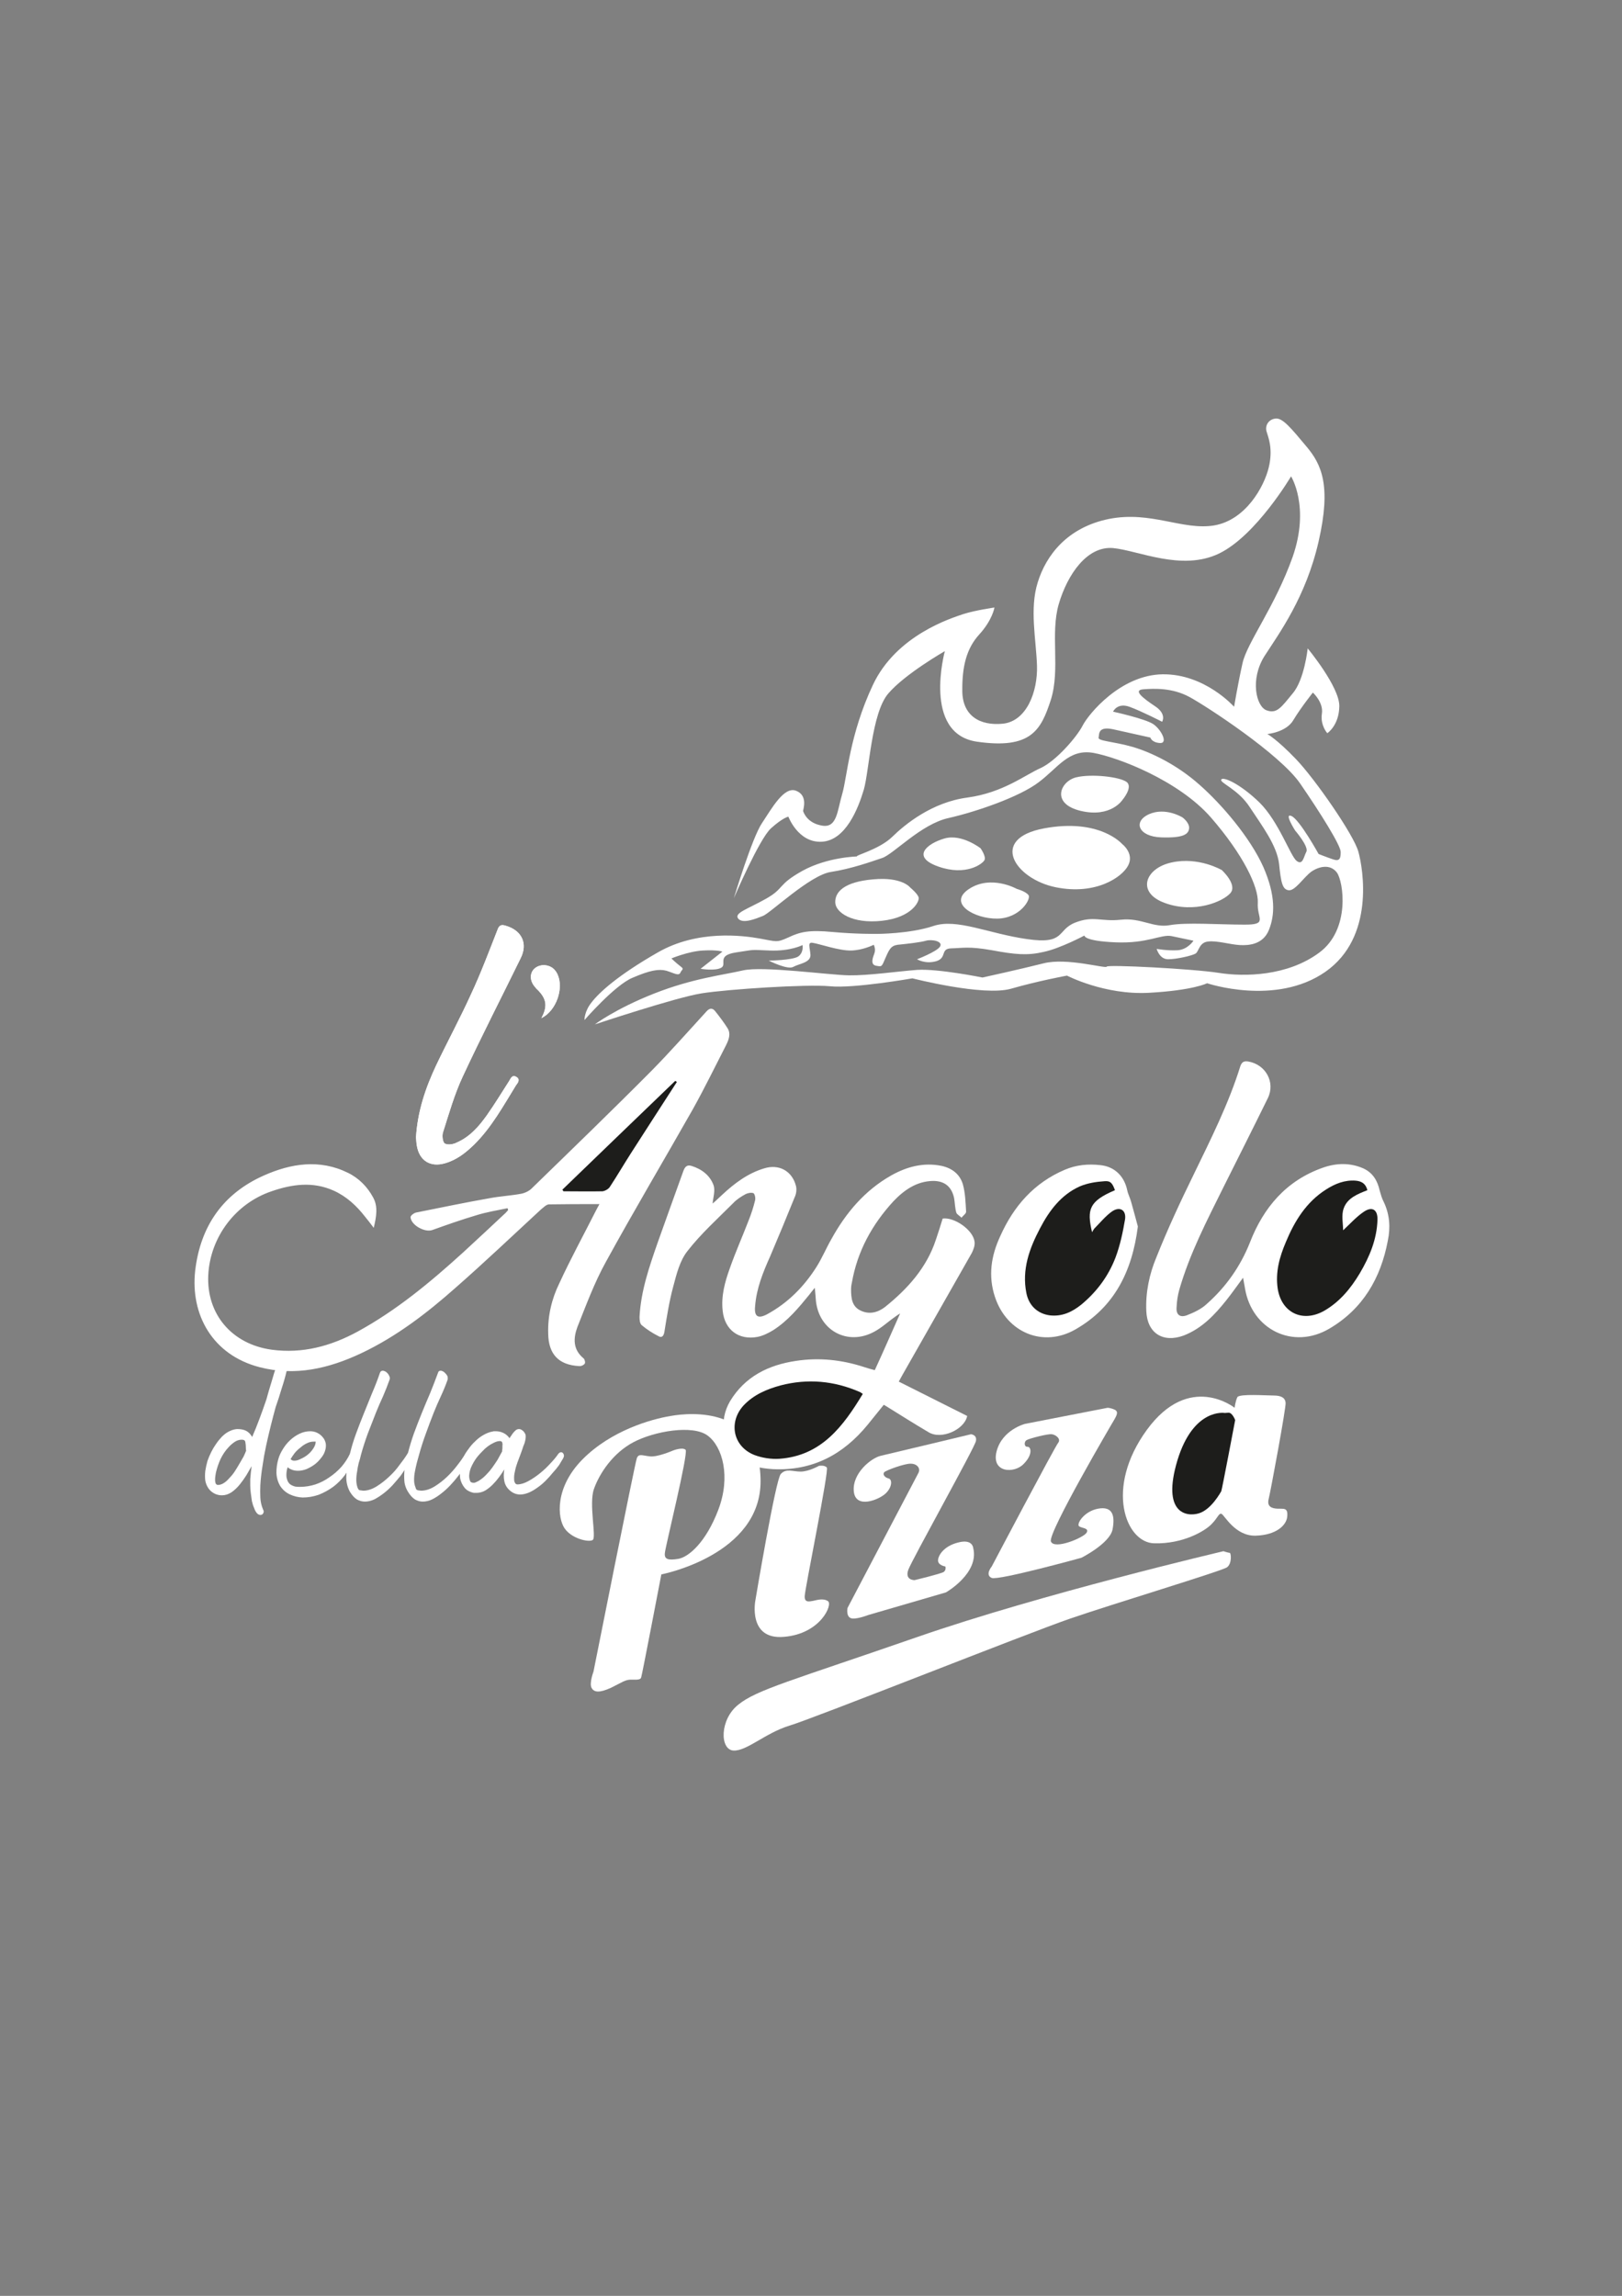 <svg version="1.2" xmlns="http://www.w3.org/2000/svg" viewBox="0 0 595 842" width="595" height="842">
	<rect x="0" y="0" width="595" height="842" fill="#808080" stroke="none"/>
	<title>Angolo della Pizza Monocolore-1-ai</title>
	<style>
		.s0 { fill: #ffffff } 
		.s1 { fill: #1d1d1b } 
	</style>
	<g id="Livello 1">
		<path id="&lt;Path&gt;" class="s0" d="m251.5 531.7c1.1 1.2-7.4 35.4-7.6 37.8-0.3 2.4 1.2 2.8 4.9 2.2 3.7-0.6 10.1-5.9 14.7-18 4.6-12.1 1.6-23.1-3.9-27.2-5.5-4.1-19.6-1.6-27.2 2.4-7.6 4-12.5 11.5-14.5 17.1-2 5.5 1 17.9-0.5 18.8-1.5 0.9-7.7-0.5-10.3-4.3-2.6-3.8-3.7-14.9 6.6-25.3 10.4-10.5 25-14.7 32.3-15.9 7.3-1.3 32.8-3.6 33 23.7 0.2 27.4-36.4 34.4-36.4 34.4 0 0-7.1 37.1-7.4 37.8-0.2 0.7-1 0.9-3.4 0.8-2.4-0.1-3.6 1-7.7 3-4.2 1.9-6.2 1.7-7.1 0-0.9-1.7 0.7-5.9 0.7-5.9 0 0 15.2-76.4 15.9-78.3 0.7-1.8 1.9-1 4.7-0.7 2.8 0.4 8.5-2.1 8.5-2.1 0 0 3.5-1.4 4.7-0.3z"/>
		<path id="&lt;Path&gt;" class="s0" d="m303.3 538.2c0.9 0.9-8 44.3-8.1 47.1-0.2 2.8 2.1 1.9 3.1 1.8 1.1-0.2 3.6-1.1 5.4 0.1 1.9 1.1-2.6 12-16.1 13.1-13.4 1.2-10.5-13.4-10.5-13.4 0 0 7.4-44.2 9.3-46.3 2-2.2 4.3-0.9 7.3-0.9 3 0 6.7-2.1 6.7-2.1 0 0 2-0.4 2.9 0.6z"/>
		<path id="&lt;Path&gt;" class="s0" d="m358 528.5c-0.4 2.3-23.4 43.4-24.8 47.2-1.4 3.9 2.3 3.8 2.3 3.8 0 0 9.6-2.3 10.7-3 1-0.8 0.6-2 0.6-2 0 0-2.7-0.4-2.7-2.2 0-1.8 2.1-5.3 7.4-6.6 5.3-1.4 5.5 2 5.5 2 2.3 9.3-10 16.3-10 16.3l-28.5 8.3c0 0-4.9 1.9-6.5 1.1-1.7-0.8-1.1-3.7-1.1-3.7 0 0 25.1-47.8 26-49.5 0.9-1.7-0.5-3.4-2.8-3.4-2.2-0.1-9 2.4-9.7 3.1-0.7 0.7 0 1.9 1.5 2.3 1.5 0.3 1.4 3.2-1 5.5-2.4 2.3-11.1 5.9-11.7-0.8-0.6-6.6 6.4-12.2 9.9-13 3.5-0.8 33.1-7.9 33.1-7.9 0 0 2.3 0.2 1.8 2.5z"/>
		<path id="&lt;Path&gt;" class="s0" d="m408.9 517c1.5 0.7 0.7 2.1 0 3.4-0.8 1.3-24.5 41.7-23.4 44.9 1.2 3.2 12.1-1.4 13.1-3.2 1-1.7-1.6-1.6-2.7-2.3-1.2-0.7 1.6-5.5 6.9-6.5 5.4-1 6.3 2.6 5.3 7.7-1.1 5.1-11.4 10.3-11.4 10.3 0 0-30.4 8.4-32.9 7.4-2.6-1.1 0-4.2 0-4.2 0 0 23.2-44 24.4-45.4 1.1-1.4-1-3-2.4-3.1-1.4-0.2-8 1.5-9.1 2.1-1.2 0.6-1 2.6 0.2 2.5 1.3-0.1 2.1 2.8-1.4 6.3-3.4 3.6-12 3.3-9.9-4.7 2.1-7.9 10.4-10 10.4-10l30.3-5.9c0 0 1.1 0 2.6 0.7z"/>
		<path id="&lt;Path&gt;" class="s0" d="m453.9 512.4c0.8-1.3 10.5-0.6 13.4-0.6 2.9 0 4.2 1 4.3 2.7 0.2 1.7-5.5 32.4-6.2 35.2-0.7 2.7 0.9 3.5 3.2 3.6 2.3 0.1 3.9-0.5 3.6 2.8-0.2 3.3-4.1 6.9-11.6 7.1-7.5 0.2-11.4-7.5-12.5-8-1-0.4-1.3 1.4-3.7 3.8-2.4 2.5-10.5 7.3-21 7-10.4-0.2-18.3-20.2-2.7-41.6 15.6-21.4 32.2-8.1 32.2-8.1 0 0 0.3-2.5 1-3.9z"/>
		<path id="&lt;Path&gt;" class="s1" d="m450.7 518.1c1.4 0 2.4 2.7 2.4 2.7 0 0-4.9 25.9-5.1 26.1-0.2 0.3-3.6 6.7-8.2 8.1-4.6 1.4-13.7 0-7.9-19.4 5.9-19.4 17.4-17.4 17.4-17.4 0 0 0 0 1.4-0.1z"/>
		<path id="&lt;Path&gt;" class="s0" d="m451.1 569.5c0.5 0 0.9 3.9-1 5.3-2 1.4-41.8 13.4-57.5 18.8-15.7 5.4-94.3 36.7-103.1 39.3-8.8 2.7-15.6 9.4-20.5 9.1-5-0.4-5-11.4 1.8-16.8 6.7-5.5 19.8-8.9 65.6-24.8 45.8-15.9 112.4-31.5 112.4-31.5 0 0 1.8 0.6 2.3 0.6z"/>
		<path id="&lt;Compound Path&gt;" class="s0" d="m264.9 438.2c4.5-4.2 9.4-7.9 15.4-9.7 5.4-1.7 10.3 0.9 11.7 6.5 0.3 1.2 0.1 2.9-0.5 4.1q-4.4 10.9-9 21.7c-2.6 5.8-5 11.7-5.5 18.2-0.4 3.8 1 4.8 4.4 3 7.7-4.2 13.6-10.2 18.2-17.5 2-3.2 3.5-6.8 5.4-10.1 5.3-9.6 12.2-17.8 21.9-23.3 5.7-3.2 11.9-4.9 18.6-3.5 3.9 0.9 6.6 3.1 7.7 6.7 0.9 3.2 1 6.7 1.2 10.1 0 0.7-1.1 1.4-1.7 2.2-0.6-0.7-1.7-1.2-1.9-1.9-0.5-1.7-0.5-3.6-0.8-5.3-0.9-4.2-3.5-6.3-7.7-6.3-6.1 0.1-10.7 3.4-14.6 7.5-7.8 8.5-13.2 18.3-15.2 29.8-0.2 0.8-0.3 1.7-0.3 2.5 0 3.1 0.3 6.2 3.4 7.7 3.2 1.6 6.4 0.8 9.1-1.3 8.2-6.6 15.2-14.3 18.6-24.6 0.9-2.6 1.7-5.2 2.5-7.8 4.3-0.6 11.2 4.2 11.7 8.5 0.2 1.3-0.4 2.9-1 4.1-8.4 14.8-16.8 29.5-25.2 44.3-0.5 0.8-0.9 1.7-1.6 2.9 8.4 4.2 16.7 8.4 25.1 12.6-1 5-9.4 8.8-14.1 6-5.1-3-10-6.1-15-9.2-0.4-0.3-0.9-0.5-1.5-0.9-2 2.4-3.9 4.9-5.9 7.3-9 11-20.3 17-34.8 16.3-4.5-0.3-9-1.1-12.7-4-5.8-4.6-7.2-13.8-3-20.9 5.5-9.1 14.1-13.3 24.2-14.8 8.5-1.3 16.9-0.4 25.1 2.3 1.2 0.4 2.3 0.7 3.8 1.1 3.1-6.7 6-13.4 9.3-20.8-1 0.6-1.4 0.9-1.8 1.2-2.6 1.8-4.9 4-7.7 5.5-9.7 5.3-20.3-0.4-21.4-11.4-0.1-1.3-0.2-2.7-0.4-4.7-0.9 1.1-1.5 1.8-2 2.5-3.9 4.8-7.9 9.6-13.2 13-1.8 1.1-3.8 2.1-5.8 2.5-6.9 1.3-12.1-2.6-12.8-9.6-0.6-5.4 0.8-10.5 2.6-15.5 2.1-6 4.7-11.8 7-17.8q1.4-3.5 2.3-7.2c0.2-0.8-0.1-2.3-0.6-2.6-0.7-0.3-2-0.1-2.8 0.3-1.7 0.9-3.4 2-4.7 3.4-5.7 5.7-11.8 11.2-16.7 17.5-2.8 3.5-4 8.4-5.2 12.9-1.5 5.5-2.4 11.3-3.3 16.9-0.3 1.6-1.1 2.1-2.2 1.4-2.2-1.1-4.3-2.5-6.1-4-0.7-0.6-0.8-2-0.8-3 0.5-9.6 3.6-18.5 6.7-27.4 3.1-8.8 6.3-17.5 9.4-26.2 0.6-1.6 1.4-2.3 3-1.8 3.8 1.2 6.8 3.5 8.1 7.2 0.6 2-0.2 4.4-0.4 6.6 1.1-0.9 2.3-2.1 3.5-3.2zm-63.6 3.5c-1 0.1-2 1.2-2.9 1.9-10.4 9.6-20.6 19.3-31.2 28.6-10.6 9.4-21.8 18-34.7 24.1-11.9 5.6-24.2 8.5-37.3 5.1-17.3-4.5-25.4-19.3-23.6-35.4 1.9-16.2 10.1-28.2 25.2-34.9 9.9-4.4 20.4-6.1 30.8-1 4.1 2 7.2 5.2 9.3 9.1 1.8 3.3 1.2 6.9 0.2 11.1-1.3-1.7-2.2-2.9-3.2-4.1-3.1-4-6.8-7.4-11.4-9.5-7.7-3.5-15.4-2.4-22.9 0.2-13.3 4.5-22.5 16.9-23.2 30.7-0.7 14.4 8.7 25.4 23.3 27.4 11.3 1.5 21.6-1.3 31.4-6.6 14.3-7.8 26.7-18.1 38.7-29 5.2-4.8 10.5-9.7 15.7-14.6 0.3-0.3 0.6-0.7 0.9-1q-0.1-0.4-0.2-0.7c-3.8 0.8-7.7 1.4-11.5 2.6-5.4 1.6-10.8 3.5-16.1 5.4-2.8 1-7.8-1.8-8-4.7 0-0.6 1.2-1.5 2-1.7 9-1.8 18.1-3.7 27.2-5.3 3.8-0.7 7.6-0.9 11.4-1.6 1.5-0.3 3.1-1.1 4.1-2.2 14.6-14.2 29.3-28.4 43.7-42.9 6.9-7 13.4-14.4 20.1-21.7 1.2-1.4 2.3-1.4 3.3-0.1 1.6 2 3.1 4 4.5 6.2 1.3 2.1 0.4 4.3-0.6 6.3-4 7.8-7.9 15.8-12.2 23.5-10.6 18.7-21.6 37.2-31.9 56-4.2 7.6-7.2 15.8-10.4 23.8-1.5 4.1-1.7 8.2 2.3 11.5 0.4 0.3 0.7 1.6 0.4 1.9-0.4 0.6-1.4 1-2.1 0.9-7.4-0.4-11.2-4.3-11.3-11.9-0.2-6.5 1.3-12.8 4.1-18.5 4.1-8.9 8.8-17.5 13.2-26.2 0.4-0.8 0.8-1.5 1.5-2.8-6.6 0-12.6 0-18.6 0.1zm248.6 35.1c-4.3 5.4-9 10.4-15.7 13-7.6 2.8-13.4-0.9-13.7-9-0.3-6.8 1.1-13.5 3.7-19.7 4.1-10.3 8.8-20.4 13.7-30.4 6.3-13 12.8-25.9 17.1-39.7 0.6-1.7 1.5-1.9 2.9-1.7 6.4 1.1 10 7.6 7.2 13.4-5.4 11-10.9 21.9-16.4 32.9-6 12.1-12.3 24.2-16.1 37.4-0.6 2.1-0.9 4.3-1 6.5-0.2 2.6 1.2 3.8 3.7 2.9 2.6-1 5.4-2.3 7.4-4.2 7-6.2 12.3-13.7 15.8-22.5 5-12.9 13.4-22.8 26.9-27.5 4.9-1.7 9.9-1.8 14.7 0.3 3.5 1.6 5.2 4.5 6 8.1 0.4 1.4 0.8 2.9 1.5 4.2 2.2 4.6 2.5 9.4 1.5 14.2-2.6 13.8-9.2 25.1-21.5 32.3-13.3 7.8-28.4 0.3-30.9-14.8-0.2-1.1-0.4-2.2-0.7-3.9-2.3 3.1-4.1 5.7-6.1 8.2zm-55.3 10.7c-11.9 6.9-25.3 1.2-29.6-11.8-2.6-7.8-1.4-15.2 1.9-22.3 4.9-11 12.4-19.6 23.7-24.4 4.2-1.8 8.6-2.2 13-1.7 5.2 0.5 8.8 4 9.9 9.2 0.3 1.5 1.1 2.9 1.5 4.5 0.9 3.1 1.7 6.3 2.4 8.8-2.1 16.6-8.7 29.6-22.8 37.7zm-234.6-96.8c4.2-8.8 8.8-17.3 12.8-26.1 3.6-7.7 6.6-15.7 9.7-23.6 0.6-1.7 1.4-2 3-1.5 5.9 1.7 8.2 6.5 5.5 11.9-7.1 14.5-14.4 28.7-21.2 43.3-3.1 6.6-5.1 13.7-7.3 20.6-0.4 1.2-0.1 3.7 0.7 4.1 1.1 0.6 3.1 0.3 4.4-0.4 4.8-2.1 8.1-5.9 11-10 2.9-4.1 5.5-8.4 8.2-12.6 0.6-1 1.1-2.4 2.7-1.4 1.4 0.9 0.5 2.1-0.2 3-4.7 7.6-9 15.5-15.4 21.8-3.1 3-6.4 5.6-10.6 6.8-5.4 1.6-9.5-0.9-10.4-6.5-0.2-1.1-0.2-2.2-0.3-3 0.6-9.6 3.5-18.1 7.4-26.4zm37.4-27.5q-0.7-0.6-1.2-1.3c-2-2.3-1.9-5.2 0-6.8 2.2-1.8 5.8-1.4 7.5 0.9q0.5 0.6 0.8 1.3c2.4 5.1-0.4 13.4-5.9 16.1 2.3-4.3 1.9-7-1.2-10.2z"/>
		<path id="&lt;Path&gt;" class="s0" d="m152.6 417.1c0.6-9.6 3.5-18.1 7.4-26.4 4.2-8.8 8.8-17.3 12.8-26.1 3.6-7.7 6.6-15.7 9.7-23.6 0.6-1.7 1.4-2 3-1.5 5.9 1.7 8.2 6.5 5.5 11.9-7.1 14.5-14.4 28.7-21.2 43.3-3.1 6.6-5.1 13.7-7.3 20.6-0.4 1.2-0.1 3.7 0.7 4.1 1.1 0.6 3.1 0.3 4.4-0.4 4.8-2.1 8.1-5.9 11-10 2.9-4.1 5.5-8.4 8.2-12.6 0.6-1 1.1-2.4 2.7-1.4 1.4 0.9 0.5 2.1-0.2 3-4.7 7.6-9 15.5-15.4 21.8-3.1 3-6.4 5.6-10.6 6.8-5.4 1.6-9.5-0.9-10.4-6.5-0.2-1.1-0.2-2.2-0.3-3z"/>
		<path id="&lt;Path&gt;" class="s0" d="m198.6 373.4c2.3-4.3 1.9-7-1.2-10.2q-0.7-0.6-1.2-1.3c-2-2.3-1.9-5.2 0-6.8 2.2-1.8 5.8-1.4 7.5 0.9q0.5 0.6 0.8 1.3c2.4 5.1-0.4 13.4-5.9 16.1z"/>
		<path id="&lt;Path&gt;" class="s1" d="m316.5 511.2c-7.2 11.9-15.2 22.7-30.6 23.8-3 0.2-6.3-0.3-9.2-1.4-7.8-3.1-9.6-12-3.9-18.2 3.7-3.9 8.4-5.9 13.5-7.3 10-2.6 19.7-1.7 29.1 2.4 0.3 0.1 0.6 0.4 1.1 0.7z"/>
		<path id="&lt;Path&gt;" class="s1" d="m248.3 396.8c-5.6 8.7-11.2 17.3-16.7 25.9-2.7 4.2-5.2 8.5-7.9 12.6-0.5 0.8-1.8 1.5-2.7 1.6-4.8 0.1-9.5 0-14.3 0q-0.2-0.3-0.4-0.6 20.7-20 41.4-39.9 0.3 0.2 0.6 0.4z"/>
		<path id="&lt;Path&gt;" class="s1" d="m492.7 451.2c2.6-2.4 4.9-5 7.6-6.8 3.1-2.1 5.1-0.7 5 2.9-0.2 7.2-2.9 13.6-6.5 19.7-3.3 5.5-7.3 10.4-13 13.7-7.9 4.5-15.7 0.8-17.1-8.1-0.9-6.1 0.7-11.7 3-17.1 3.2-7.7 7.5-14.7 14.8-19.3 3.3-2.1 6.8-3.5 10.8-3.2 2.2 0.2 3.7 1.1 4.3 3.5-3.6 1.4-7.4 2.9-8.7 6.7-0.9 2.5-0.2 5.6-0.2 8z"/>
		<path id="&lt;Path&gt;" class="s1" d="m409 436.5c-9.4 4-10.4 7-8.4 15.4 0.3-0.5 0.5-0.9 0.8-1.3 2.1-2.1 4.1-4.6 6.5-6.3 2.9-2 5.3-0.5 4.8 2.9-0.8 4.7-1.8 9.5-3.5 14-2.6 6.8-6.9 12.6-12.6 17.3-3.4 2.7-7 4.4-11.5 3.9-4.5-0.6-7.7-3.6-8.6-8.2-1.7-8.6 1.1-16.3 5-23.7 3.4-6.5 7.7-12.3 14.6-15.4 2.8-1.2 6-1.7 9.1-1.9 2.2-0.2 2.9 0.8 3.8 3.3z"/>
		<g id="&lt;Group&gt;">
			<path id="&lt;Compound Path&gt;" fill-rule="evenodd" class="s0" d="m103.3 509.3q-1 3.4-2.2 6.8-0.9 3.3-1.8 6.9-0.9 3.6-1.7 7.3-0.8 3.7-1.3 7.3-0.6 3.6-0.8 7.1-0.1 2.2 0 4.5 0.1 2.3 1 4.4 0.4 0.7 0.1 1.3-0.3 0.7-1.1 0.7-0.7 0-1.3-0.7-0.6-0.7-1-1.9-0.5-1.1-0.8-2.5-0.2-1.4-0.4-2.9-0.2-1.4-0.2-2.8 0-1.3 0-2.4 0.2-2.4 0.5-4.7-0.8 1.4-1.9 3.3-1.2 1.9-2.5 3.5-1.4 1.7-3 2.8-1.7 1.1-3.5 1.1-0.5 0-1.1-0.1-0.5-0.1-1.1-0.3-1.7-0.7-2.7-2.1-0.9-1.3-1.2-2.9-0.2-1.7 0-3.5 0.3-1.9 0.8-3.7 0.6-1.7 1.4-3.3 0.8-1.6 1.6-2.7 0.7-1.1 1.5-2 0.8-1 1.8-1.8 1-0.8 2.2-1.3 1.1-0.5 2.4-0.6 1.9 0 3.2 0.6 1.4 0.7 2.3 2.3 1.4-3.2 2.7-6.7 1.3-3.5 2.5-7 0.9-3.3 1.9-6.5 0.9-3.2 2-6.4 0.3-0.9 1.3-0.9 0.4 0 0.9 0.2 0.5 0.2 0.9 0.6 0.3 0.4 0.5 1 0.2 0.6 0 1.3-0.8 3.4-1.9 6.7zm-13 22.7q-0.1-0.4-0.1-0.7 0-1.4-0.2-2.4-0.1-0.9-1.3-0.9-1.4 0-2.6 0.8-1.3 0.9-2.2 1.9-1.8 1.9-3 4.4-1.1 2.4-1.7 5-0.1 0.4-0.2 1.2-0.1 0.7-0.1 1.5 0 0.7 0.2 1.2 0.2 0.5 0.8 0.6 1.1 0 2.2-0.7 1.1-0.7 2.1-1.9 1.1-1.1 2-2.5 0.9-1.4 1.7-2.8 0.8-1.4 1.5-2.6 0.6-1.3 0.9-2.1z"/>
			<path id="&lt;Compound Path&gt;" fill-rule="evenodd" class="s0" d="m206.6 534.8q-0.6 1-1.5 2.5-1 1.4-2.3 2.8-1.2 1.5-2.7 3-1.4 1.4-3 2.5-1.5 1.1-3.1 1.8-1.7 0.7-3.2 0.7-2.1 0-3.8-1.5-1.6-1.4-2-3.4-0.4-2 0-4.3-0.8 1.3-1.9 2.8-1.1 1.5-2.4 2.8-1.3 1.3-2.8 2.2-1.5 0.8-3.1 0.8-0.2 0-0.5 0-0.2 0-0.5 0-2.3-0.5-3.4-1.9-1.2-1.5-1.6-3.4-0.1-0.8-0.1-1.7-0.3 0.4-0.6 0.8-1.3 1.7-2.9 3.4-1.6 1.7-3.3 3-1.6 1.3-3.4 2.2-1.7 0.8-3.4 0.8-1.5 0-2.9-0.8-1.4-0.9-2.6-2.9-0.9-1.5-1.2-3.2-0.2-1.7-0.1-3.5 0-0.6 0.1-1.2-0.7 1.1-1.5 2.2-1.4 1.7-2.9 3.4-1.6 1.7-3.3 3-1.7 1.3-3.4 2.2-1.8 0.8-3.4 0.8-1.6 0-3-0.8-1.4-0.9-2.6-2.9-0.8-1.5-1.1-3.2-0.3-1.7-0.1-3.5 0-0.1 0-0.2-0.3 0.4-0.6 0.9-1.9 2.5-4.3 4.3-2.5 1.8-5.3 2.9-2.9 1-5.9 1-2.4-0.1-4.6-1.1-2.2-1-3.6-3.1-1.3-2.2-1.4-4.9 0-2.6 0.7-5 0.5-1.8 1.7-3.7 1.1-1.8 2.6-3.2 1.6-1.5 3.5-2.4 1.9-0.9 3.9-0.9 1.4 0 2.6 0.6 1.2 0.6 2 1.6 0.8 0.9 1.1 2.3 0.2 1.3-0.3 2.8-0.4 1.3-1.5 2.6-1 1.3-2.3 2.3-1.4 1-3 1.7-1.6 0.6-3.1 0.6-2.2 0-3.8-1.3-0.3 0.9-0.4 1.9-0.1 0.9 0 1.8 0.2 1 0.6 1.7 0.4 0.7 1.1 1.1 0.7 0.4 1.5 0.6 0.8 0.1 1.7 0.1 2.9 0 5.7-0.9 2.7-0.9 5.1-2.6 2.4-1.6 4.4-3.8 1.9-2.2 3.1-4.7 0-0.2 0.1-0.3 0.9-3.7 2.2-7.2 1.4-3.8 2.9-7.5 1.5-3.7 3-7.4 1.6-3.7 2.9-7.5 0.3-0.7 1-0.7 0.4 0 1 0.3 0.5 0.3 0.9 0.8 0.4 0.5 0.6 1.1 0.2 0.5 0 1.1-1.1 3.1-2.4 6.1-1.4 3-2.6 6-1.5 3.8-3 7.7-1.4 3.8-2.5 7.8-0.3 1.4-0.8 2.9-0.4 1.6-0.6 3.2-0.3 1.5-0.3 3.1 0 1.5 0.5 2.9 0.1 0.2 0.3 0.5 0.1 0.1 0.1 0.2 0.5 0.2 0.9 0.2 0.5 0.1 1 0.1 2.3-0.1 4.7-1.6 2.4-1.5 4.5-3.5 2.2-2 3.9-4.4 1.8-2.3 2.9-4.1 0.1-0.2 0.2-0.4 0.9-3.5 2.1-6.9 1.4-3.8 2.9-7.5 1.5-3.7 3.1-7.4 1.5-3.7 2.9-7.5 0.2-0.7 0.9-0.7 0.5 0 1 0.3 0.5 0.3 0.9 0.8 0.5 0.5 0.7 1.1 0.1 0.5 0 1.1-1.1 3.1-2.5 6.1-1.4 3-2.6 6-1.5 3.8-2.9 7.7-1.4 3.8-2.5 7.8-0.4 1.4-0.8 2.9-0.4 1.6-0.7 3.2-0.3 1.5-0.3 3.1 0 1.5 0.6 2.9 0 0.2 0.2 0.5 0.1 0.1 0.2 0.2 0.4 0.2 0.8 0.2 0.5 0.1 1 0.1 2.4-0.1 4.8-1.6 2.4-1.5 4.5-3.5 2.1-2 3.9-4.4 1.8-2.3 2.8-4.1 0.2-0.4 0.4-0.6 0.3-0.5 0.7-1 1.1-1.6 2.5-2.9 1.4-1.4 3-2.3 1.7-1 3.4-1.3 0.3-0.1 0.6-0.1 0.3 0 0.6 0 1.4 0 2.7 0.6 1.3 0.6 2.2 1.8 0 0 0 0.1 0 0 0.1 0.1 0.1-0.3 0.3-0.5 0.1-0.2 0.3-0.4 0.5-0.9 1.3-1.7 0.7-0.8 1.6-0.8 0.8 0 1.7 0.9 0.5 0.6 0.7 1.2 0.1 0.7 0 1.4-0.1 0.7-0.3 1.4-0.2 0.7-0.5 1.3-0.4 1.3-1 2.9-0.6 1.5-1.2 3.2-0.6 1.6-0.9 3.2-0.4 1.6-0.3 2.9 0 0.8 0.3 1.3 0.3 0.6 0.9 0.6 1.8 0 4-1.2 2.2-1.2 4.3-2.9 2.1-1.7 3.9-3.7 1.8-1.9 2.8-3.4 0.5-0.6 1-0.6 0.6 0 0.9 0.6 0.4 0.7-0.1 1.6zm-100 0.3q0.1 0.1 0.2 0.2 0.4 0.4 1.2 0.4 1.1 0 2.4-0.7 1.4-0.6 2.6-1.6 1.2-1 2-2.3 0.8-1.2 0.8-2.4-0.2 0-0.7 0-1.3 0-2.5 0.6-1.3 0.6-2.4 1.6-1.2 0.9-2.1 2-0.9 1.2-1.5 2.2zm77.7-4.9q0.1-0.5 0-0.9-0.1-0.5-0.3-0.6-0.2-0.2-0.6-0.2-1 0-2.2 0.6-1.1 0.5-2.2 1.3-1.1 0.8-2 1.8-0.9 0.9-1.5 1.6-1.3 1.5-2.3 3.5-1 1.9-1.1 3.9 0 1 0.3 1.8 0.2 0.8 1.3 0.8h0.3q0.5-0.1 1-0.4 0.5-0.2 0.9-0.5 1.4-0.9 2.5-2.1 1.2-1.2 2.2-2.6 1-1.4 1.9-2.8 0.8-1.5 1.7-3.1v-0.4q0-0.2 0.1-0.7 0-0.5 0-1z"/>
		</g>
		<path id="&lt;Path&gt;" class="s0" d="m327.2 307c4.8-4.7 14.7-12.8 27.7-14.5 13.1-1.8 21.1-8.3 26.8-10.8 5.7-2.6 13.4-11.5 15.5-15.7 2.2-4.2 13.9-18.5 29.3-18.7 15.5-0.2 26.2 11.9 26.2 11.9 0 0 1.4-8.4 3.1-16 1.7-7.6 11.9-20.7 18.4-39 6.4-18.4-0.6-29.5-0.6-29.5 0 0-12.8 21.7-26.4 28.3-13.7 6.6-29.5-1.1-38.9-2-9.5-0.8-16.7 9.6-19.9 20.5-3.2 10.9 0.6 23.9-2.9 35.1-3.6 11.1-7.2 18.3-27.2 15.4-20-3-11.7-33.2-11.7-33.2 0 0-14.7 8.4-20.8 15.6-6.1 7.2-6.9 28-8.9 35.1-2.1 7.1-6.7 18.7-15.4 19.2-8.7 0.5-12.3-9.2-12.3-9.2 0 0-2.1 0.4-6.4 4.3-4.3 3.9-13.6 25.6-13.6 25.6 0 0 6.7-22.2 10.3-27.5 3.6-5.4 8.1-13.6 12.5-11.9 4.5 1.7 2.6 6.9 2.6 7.4 0.1 0.4 1.4 4.5 7 5.4 5.5 0.9 5.5-5.4 7.4-11.8 1.8-6.3 2.6-21.5 11.2-39.8 8.6-18.3 28.8-24.5 33.2-26 4.4-1.4 11.4-2.4 11.4-2.4 0 0-0.7 4.5-5.5 9.8-4.8 5.2-6.4 11.9-6.3 20.9 0.1 8.9 6.3 12.8 15 11.9 8.6-1 12.7-11.7 12.4-21.3-0.3-9.5-2.8-20.9 0.3-30.6 3-9.7 10.7-20.1 26.2-23.2 15.4-3 26.9 4.3 38.5 2.4 11.6-2 18.3-14.2 20-21.2 1.7-7-0.2-11.2-0.8-13.3-0.6-2.1 0.7-4.4 3.3-4.7 2.6-0.3 5.7 3.5 11.3 10.2 5.6 6.6 9.2 14.4 4.5 34.9-4.7 20.5-14.5 33.7-19.9 42.1-5.3 8.5-3 18.4 0.8 19.8 3.8 1.4 5.4-1.1 9.6-6.2 4.3-5 5.5-16.5 5.5-16.5 0 0 11.7 14.1 11.6 21.2-0.1 7.1-4.4 9.9-4.4 9.9 0 0-2.6-2.8-2-7.1 0.7-4.2-3.3-7.8-3.3-7.8 0 0-4.4 5.5-7.1 10-2.6 4.6-9.6 5.2-9.6 5.2 0 0 3.5 1.9 10.5 9.2 7 7.3 21.3 27.9 22.9 34 1.7 6.1 6.1 31.3-12.1 44-18.2 12.7-43.4 4.2-43.4 4.2 0 0-5 2.6-21.3 3.5-16.3 0.9-30.1-6.3-30.1-6.3 0 0-10.4 1.9-20.5 4.8-10.1 2.9-36.2-3.8-36.2-3.8 0 0-21.6 3.8-30.3 2.9-8.7-0.8-37.5 1.1-47 2.6-9.5 1.5-39.2 11.4-39.2 11.4 0 0 7.5-5.7 21.7-11.3 14.2-5.6 25.3-6.8 32.6-8.5 7.3-1.7 31.7 1.7 38.9 1.8 7.2 0.1 17.4-1.4 25-2 7.7-0.5 24 2.8 24 2.8 0 0 13.7-3 22.4-5.2 8.6-2.2 23 2.1 23.2 1.2 0.2-0.8 31.6 0.8 41.1 2.3 9.4 1.5 25.2 1.2 36.8-7.4 11.6-8.5 8.9-26.2 6.5-29.4-2.4-3.2-6.5-2.3-9.4-0.3-2.8 2.1-5.9 7-8.2 6.8-2.4-0.2-2.9-2.9-3.6-9.7-0.8-6.8-6.3-14-10.7-20.7-4.3-6.7-11.2-9-10.5-10.2 0.7-1.2 7 1.6 14.1 8.5 7 7 11.2 19.4 13.5 21.3 2.3 1.8 2.6-1.4 3.6-3.3 1-1.9-4.1-7.8-4.1-7.8 0 0-4.3-6.7-1.3-5.3 3 1.4 9.9 13.9 9.9 13.9 0 0 3 1.2 5.4 2 2.4 0.8 2.7-0.5 2.7-2.7 0.1-2.3-7.4-14.3-14.9-25.2-7.5-10.8-34.3-28.3-40.6-31.7-6.3-3.4-12.9-3.1-16.9-2.8-3.9 0.3-0.2 3.2 4.3 6.2 4.4 2.9 2.6 5.7 2.6 5.7 0 0-7.6-3.9-12-5.5-4.5-1.6-6 1.8-6 1.8 0 0 11.9 2.6 14.8 4.6 2.9 2 5.5 7.1 2.4 6.9-3.1-0.2-3.5-2-3.5-2 0 0-7.6-1.7-13.5-3-5.9-1.3-5.2 1.8-5.5 3-0.3 1.3 5.4 1.4 12.4 3.4 6.9 2 16.4 6.6 24.6 13.9 8.2 7.2 18.6 19.4 23.4 30.1 4.7 10.7 4.2 17.8 2.1 23.1-2.1 5.3-7.2 5.8-10.7 5.6-3.6-0.2-8.4-1.7-11.6-1.3-3.3 0.3-3.4 3.6-4.6 4.4-1.3 0.8-7 2.1-10.1 2.1-3.2 0-4.2-3.8-4.2-3.8 0 0 3.8 0.7 7.6 0.5 3.8-0.2 5.9-3.5 5.9-3.5 0 0-4.2-0.9-8.1-1.7-3.9-0.7-8.7 2.8-20.5 2.3-11.8-0.5-11.4-2.5-11.4-2.5 0 0-8.8 4.7-14.9 6-6 1.4-10.4 1-19-0.6-8.5-1.5-10.6-0.8-14.9-0.7-4.2 0.1-1.5 3.4-5.5 4.7-4.1 1.2-7.1-0.7-7.1-0.7 0 0 7.1-2.7 8.4-4.6 1.3-2-3-2.8-5.1-2.2-2.1 0.6-6.6 1.1-9.5 1.4-2.9 0.2-3.7 1-5.2 4.5-1.6 3.6-1.3 3.7-3.5 3.3-2.2-0.3-1.5-2.6-0.8-4.4 0.7-1.8-0.2-3.3-0.2-3.3 0 0-3.9 2-8.3 2.1-4.4 0.1-11.8-2.5-14-2.8-2.1-0.4-1.1 1.5-0.9 4.4 0.1 2.9-4.2 3.2-6.3 4.4-2.1 1.2-9-2.3-9-2.3 0 0 8.6-0.1 10.8-1.5 2.1-1.5 1.6-4.2 1.6-4.2 0 0-4.4 2.3-12 2-7.6-0.3-5-0.4-12.4 0.7-7.3 1.1-3.2 4.3-5.4 5.6-2.3 1.3-7.6 0.4-7.6 0.4l8-6.3c0 0-1.8-0.7-7.2-0.4-5.3 0.3-11.5 2.9-11.5 2.9 0 0 1.5 1.5 3.2 2.8 1.7 1.3 0.7 1 0.1 2.4-0.6 1.4-2.5 0.1-5.2-0.7-2.7-0.7-5.9-0.2-12.4 2.6-6.5 2.7-17.6 15.5-17.6 15.5 0 0-0.1-3.2 2.7-6.6 2.7-3.5 9.5-9.8 24.2-18.2 14.6-8.4 31.2-6.2 37.4-5.1 6.2 1.1 6.1 1.6 10.5-0.4 4.4-2.1 7.7-2.8 16.2-2 8.6 0.8 16.3 0.7 16.3 0.7 0 0 12.1 0 20.7-2.9 8.6-2.9 20.2 2.8 34.3 4.8 14.2 2.1 10.9-3.3 17.6-6 6.8-2.7 9.5-0.3 16.9-1.1 7.4-0.8 11.9 3.1 17.9 2 6-1.1 18-0.2 27.2-0.2 9.1 0.1 4.7-2.3 5.1-8 0.3-5.8-5.3-17.6-17.2-31.3-11.9-13.6-34.2-22.1-43.2-23.7-9-1.5-12.9 5.5-20 10.8-7.1 5.4-22.9 10.8-33 13.1-10.2 2.2-20.3 13.4-24.5 14.7-4.2 1.4-11.1 3.9-18.8 5.1-7.6 1.2-21.9 14.9-24.8 16.1-2.8 1.1-7.4 3-9.1 1-1.6-2.1 3.3-3.4 10.2-7.3 6.9-3.9 4-5 13.3-10.2 9.2-5.1 20.1-5.3 20.1-5.3-1.1-0.3 8-2.5 12.8-7.1z"/>
		<g id="&lt;Group&gt;">
			<path id="&lt;Path&gt;" class="s0" d="m413.9 317.3c-2.1 4.3-11.8 11.1-26.6 8.1-14.9-3-24.7-17.8-4.3-21.6 20.4-3.8 28.6 5.7 28.6 5.7 0 0 4.5 3.4 2.3 7.8z"/>
		</g>
		<g id="&lt;Group&gt;">
			<path id="&lt;Path&gt;" class="s0" d="m451.3 327.6c-2.8 3.1-13.1 7.5-23.9 3.6-10.7-3.8-7.4-12.8 2.4-14.9 9.9-2.2 18.4 2.8 18.4 2.8 0 0 5.9 5.4 3.1 8.5z"/>
		</g>
		<g id="&lt;Group&gt;">
			<path id="&lt;Path&gt;" class="s0" d="m377.3 328.3c1 1.4-3.1 8.5-11.5 8.6-8.3 0.1-18.4-5.6-10.3-10.9 8.1-5.3 17.5 0 17.5 0 0 0 3.3 0.9 4.3 2.3z"/>
		</g>
		<g id="&lt;Group&gt;">
			<path id="&lt;Path&gt;" class="s0" d="m411.8 293.3c0 0-4.2 6.7-15.3 4.1-11.1-2.6-7.6-10.8-1.8-12.3 5.7-1.4 16.1-0.2 18.6 1.7 2.4 1.9-1.5 6.5-1.5 6.5z"/>
		</g>
		<g id="&lt;Group&gt;">
			<path id="&lt;Path&gt;" class="s0" d="m436.2 303.8c-0.2 2.1-2 3.6-10.3 3.3-8.3-0.3-10.4-5.8-4.4-8.5 6.1-2.7 12.3 1.2 12.3 1.2 0 0 2.6 1.9 2.4 4z"/>
		</g>
		<g id="&lt;Group&gt;">
			<path id="&lt;Path&gt;" class="s0" d="m361.1 315.5c-0.7 1.3-6.7 5.9-16.9 2.3-10.2-3.6-4-8.5 2.3-10.3 6.3-1.8 13.2 3.6 13.2 3.6 0 0 2.2 3.1 1.4 4.4z"/>
		</g>
		<g id="&lt;Group&gt;">
			<path id="&lt;Path&gt;" class="s0" d="m337 329.2c0.3 1.4-2.5 7.3-13.5 8.5-10.9 1.2-17.1-3.1-17.1-6.8-0.1-3.8 3.3-7.5 13.9-8.4 10.6-1 13.6 3 13.6 3 0 0 2.8 2.3 3.1 3.7z"/>
		</g>
	</g>
</svg>